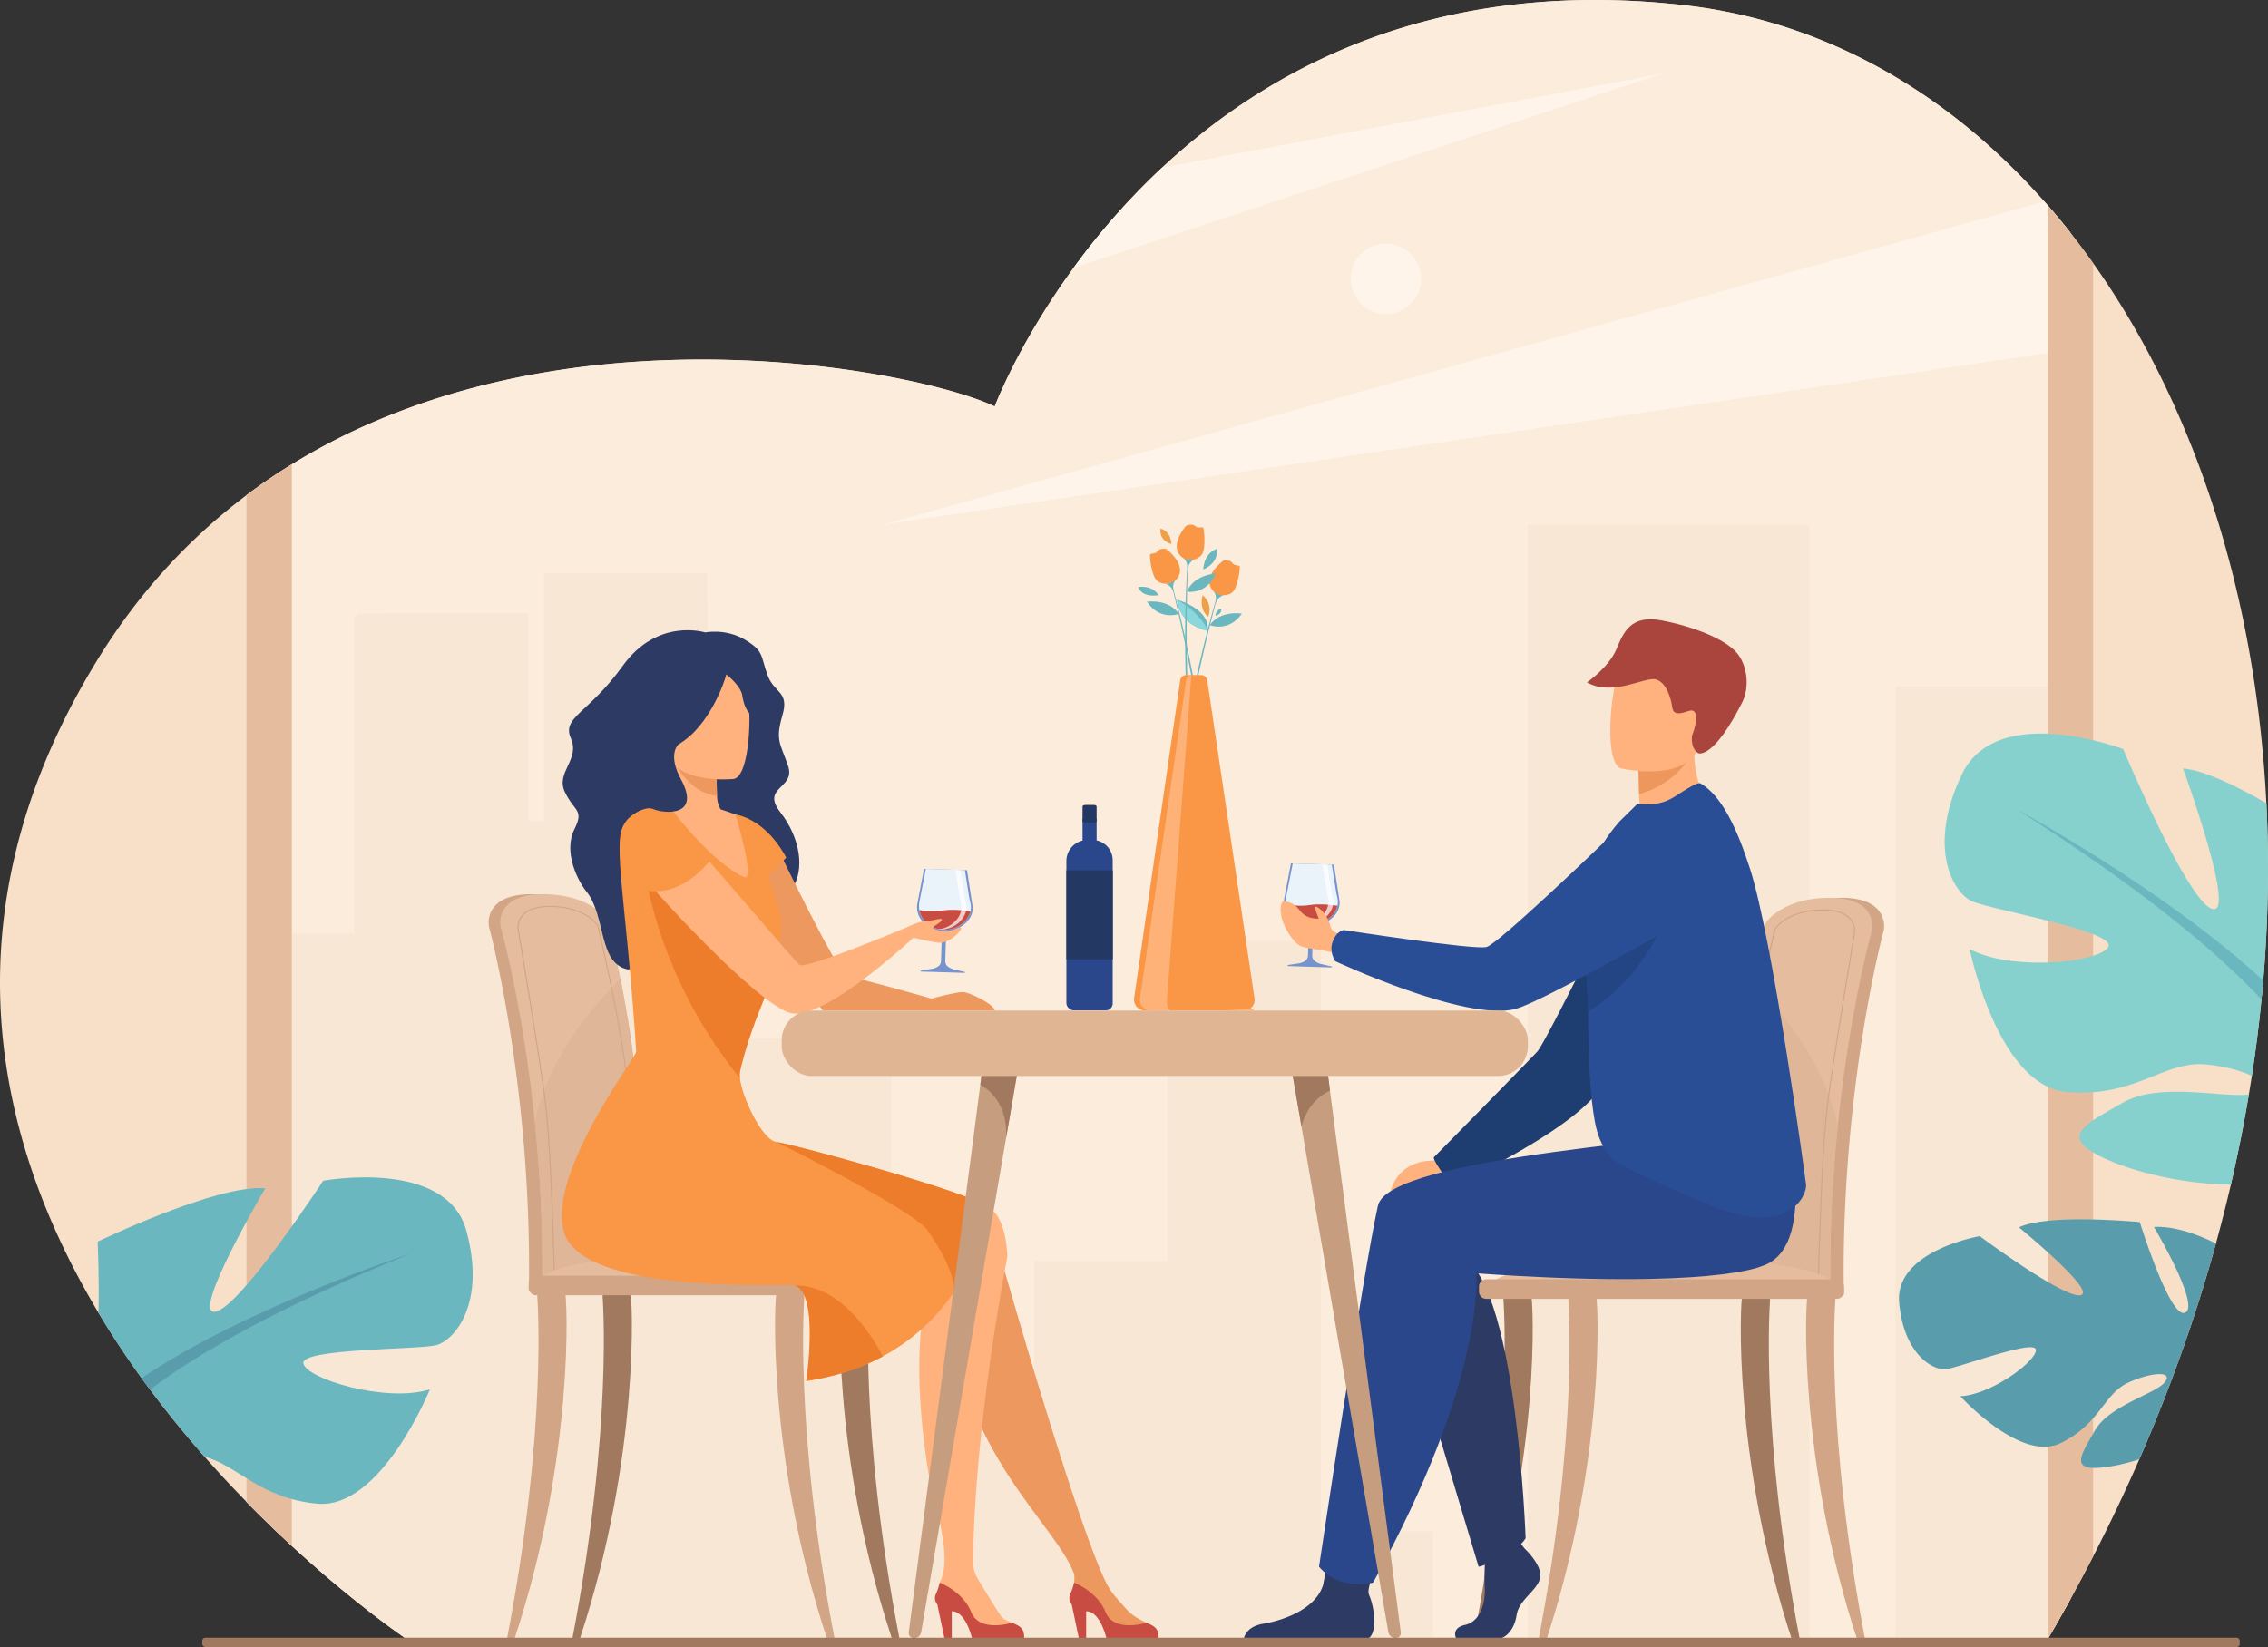 <svg xmlns="http://www.w3.org/2000/svg" viewBox="0 0 2212.81 1607.45"><rect x="0" y="0" width="2212.81" height="1607.45" fill="#333333" stroke="none"/><defs><style>.cls-1{fill:#f7dfc8;}.cls-2{fill:#fbecdb;}.cls-3{fill:#fff4e9;}.cls-4{fill:#f8e7d4;}.cls-5{fill:#a0795f;}.cls-6{fill:#7693ce;}.cls-7{fill:#ebf3fa;}.cls-8{fill:#c94c43;}.cls-9{fill:#fff;opacity:0.7;}.cls-10{fill:#2c3a64;}.cls-11{fill:#ffb27d;}.cls-12{fill:#1e3d70;}.cls-13{fill:#d1a586;}.cls-14{fill:#e5bd9e;}.cls-15{fill:#dfb697;}.cls-16{fill:#2b478b;}.cls-17{fill:#ed975d;}.cls-18{fill:#a9453d;}.cls-19{fill:#2a4e96;}.cls-20{fill:#244583;}.cls-21{fill:#ed985f;}.cls-22{fill:#f99746;}.cls-23{fill:#ed7d2b;}.cls-24{fill:#6bb7bf;}.cls-25{fill:#8ad8db;}.cls-26{fill:#ed9f4a;}.cls-27{fill:#ffb278;}.cls-28{fill:#233862;}.cls-29{fill:#c69d7f;}.cls-30{fill:#e0b594;}.cls-31{fill:#599dad;}.cls-32{fill:#86d1cd;}</style></defs><title>intimateAsset 1</title><g id="Layer_2" data-name="Layer 2"><g id="_Layer_" data-name="&lt;Layer&gt;"><path class="cls-1" d="M2208.14,956.88q-.79,9.27-1.71,18.58-3.63,37-9.39,74.58-1.39,9.07-2.91,18.18-7.3,43.62-17.55,87.9-6.64,28.59-14.55,57.41-12.27,44.61-27.65,89.65-2,5.83-4.06,11.68-19.11,54.45-43,109.25-20.71,47.42-45.11,94.9-10.73,20.84-22.17,41.67-10.76,19.56-22.17,39.1l-3.39,5.78-.09.15-46.54-.1L415.4,1602.27l-14.78,0s-4.12-2.72-11.52-8c-4-2.89-9.07-6.54-14.93-10.93q-3.78-2.83-8-6.08c-16.32-12.48-37.49-29.46-61.42-50.54h0l-1.87-1.66q-7.66-6.78-15.68-14.12c-.8-.72-1.6-1.47-2.4-2.21l-1.2-1.1-3.2-3-.72-.66c-1.88-1.75-3.76-3.52-5.66-5.31-10.9-10.29-22.14-21.29-33.56-33q-5.8-5.92-11.66-12.08l-.41-.43q-11.1-11.65-22.29-24.14-2.26-2.52-4.53-5.08l-2-2.28q-12.42-14.07-24.74-29.11-2.79-3.39-5.57-6.84-11.53-14.34-22.83-29.5c-.67-.88-1.32-1.76-2-2.65a.16.16,0,0,1-.06-.08q-3.14-4.24-6.25-8.55-3.34-4.61-6.64-9.31c-12.26-17.42-24.13-35.57-35.39-54.39q-10.65-17.79-20.51-36.38h0q-4.1-7.69-8-15.54C-12.71,1068.89-41.23,867.12,94.3,645.18c41.26-67.56,91.2-120.57,146.12-161.85Q262.1,467,284.76,453.15a615.73,615.73,0,0,1,81.38-42c250-106.7,539.64-45.37,604.37-14.45,0,0,167.63-448.5,672-391.72,114.88,12.94,218.73,63.94,305.37,143.91a660.37,660.37,0,0,1,50,51.57q11.34,13,22.17,26.76,11.37,14.43,22.17,29.63c97.26,137,158.68,320.14,169,527.1A1290.64,1290.64,0,0,1,2208.14,956.88Z"/><path class="cls-2" d="M2020,227.21V1560.68q-12.35,22.44-25.56,44.88l-145.31-.3-83.86-.17-274.59-.58-92.69-.19-997.4-2.08s-13.06-8.63-34.48-25A1192.73,1192.73,0,0,1,240.42,1465.7V483.33a602.07,602.07,0,0,1,125.72-72.19c250-106.7,539.64-45.37,604.37-14.45,0,0,22.84-61.1,77-135.34a690.77,690.77,0,0,1,86.36-97.79C1239.64,64.86,1403.15-22,1642.47,5c114.88,12.94,218.73,63.94,305.37,143.91a661.37,661.37,0,0,1,46.68,47.77Q2007.62,211.44,2020,227.21Z"/><path class="cls-3" d="M2020,227.21v114L861.22,512.06l1133.3-315.41Q2007.62,211.44,2020,227.21Z"/><path class="cls-4" d="M1288.71,1494.51H1398v109.81l-997.4-2.08s-13.06-8.63-34.48-25A1192.73,1192.73,0,0,1,240.42,1465.7V720l.37-.47H245V911.37h100.5V602.62l3.8-3.69h24.4v-.16h142v.16h.13v46.28h-.13V677h.13v46.27h-.13v32h.13v46.28h-.13v.16l15.06-.16V559.42H690.05v30.66h.08v46.29h-.08V677h.08v46.27h-.08v32h.08v46.28h-.08V831.1h.08v46.29h-.08V907h.08v46.28h-.08v27.85h.08v29.37h-.08v3.21H869.64v264.88h67.11v66.73h72.34V1230.36h130.15V918.16h20.36V887.07h2.9v31.09h16.89v0h84.42v-31h2.9v31h22Z"/><polygon class="cls-4" points="1765.31 512.06 1765.31 1605.09 1490.71 1604.51 1490.71 512.06 1765.31 512.06"/><path class="cls-4" d="M2020,669.82v890.86q-12.35,22.44-25.56,44.88l-145.31-.3V669.82Z"/><path class="cls-5" d="M1437.43,1602.26c39.66-205.85,29.47-332.17,29.42-333.76-.1-3.17,5.59-6,8.66-6.15s16.79-.94,18.38,1.77c2.07,3.56,10.06,159.19-49.06,338.14Z"/><path class="cls-6" d="M1256.89,941.73l11.4-1.7c4.38-1.23,7.73-3.19,7.85-7.4l.67-22.25a8.23,8.23,0,0,0-5.47-8.09c-10.87-3.67-20.58-12.61-18.24-26.17,0,0,6.28-32.52,6.42-33.48l42,1.26c.08,1,5.17,33.83,5.17,33.83,2.5,12.44-8.8,22.13-20,25.08a7.56,7.56,0,0,0-5.72,7.05l-.68,22.55c-.13,4.4,3,6.49,7.73,8.21l10.86,2.5c.84,0,.89,1.06,0,1l-42.05-1.26C1256,942.86,1256.05,942.11,1256.89,941.73Z"/><path class="cls-7" d="M1255,882.93c2,11.44,12.44,18.86,24.18,19.21s23.39-7.75,25.71-18.18a17,17,0,0,0,.22-6.22,44.45,44.45,0,0,0-1.12-5.2c-.19-.65-4.6-28.7-4.6-28.7l-38.1-1.14-5.94,30.15q-.17.72-.27,1.44l-.12.51h0c-.07.47-.15.94-.21,1.42A24,24,0,0,0,1255,882.93Z"/><path class="cls-8" d="M1255,882.93c2,11.44,12.44,18.86,24.18,19.21s23.39-7.75,25.71-18.18c-4.66-.68-17.59-2.26-27.75-.61C1270.38,884.45,1261.65,883.79,1255,882.93Z"/><path class="cls-9" d="M1295.67,883.68a17.27,17.27,0,0,0,.21-6.22,42.5,42.5,0,0,0-1.12-5.2c-.19-.65-4.6-28.7-4.6-28.7l4.81.15s4.41,28,4.59,28.69a42.91,42.91,0,0,1,1.12,5.2,17,17,0,0,1-.21,6.22c-2.32,10.43-14,18.53-25.71,18.18-.83,0-1.66-.09-2.48-.19C1283.13,901.12,1293.5,893.41,1295.67,883.68Z"/><path class="cls-10" d="M1369.4,1284.87l73.25,244.2s33.5-8.18,45.86-27.84c0,0-8.26-237.37-59-272.81S1369.4,1284.87,1369.4,1284.87Z"/><path class="cls-10" d="M1213.36,1599.62h119.1a10.64,10.64,0,0,0,2.53-.74c8-4,7.33-26.72.74-42.43-2.58-6.16,5.2-19.32,2.41-24.34-5.38-9.68-38.51-27-44.28-1.35-.18.8-2.72,15.26-2.94,16h0c-7.27,24-39.77,34.9-58.54,37.94C1218,1587.08,1214.31,1595.44,1213.36,1599.62Z"/><path class="cls-11" d="M1670.52,790.74S1642.58,823.88,1607,810c0,0-7.65-18.51-7.76-32.16,0-1.68,0-3.31-.06-4.86-.19-15.36-.71-24-.71-24h0c1.62-.68,54.39-22.34,54.35-20.54C1652,770,1670.52,790.74,1670.52,790.74Z"/><path class="cls-10" d="M1421,1599.62h39.09c8.2,0,17.31-8.21,19.59-23.23s19.13-23.24,22.77-35.54-15-29.61-15-29.61l-3.12-4L1481,1503l-31,7.29s-.77,7.37-1.25,16.76a214,214,0,0,0-.12,21.5c.91,16.41-4.6,34.07-19.17,37.26S1421,1599.62,1421,1599.62Z"/><path class="cls-11" d="M1415.65,1126.1l-17.91,6.67s-36.07-2.34-42.62,36.41c0,0-1.51,16.2,9.92,13.42s6.64-3.37,22.84-6.94,29.31-14.27,31.22-26.26l7.35-11.57Z"/><path class="cls-12" d="M1406.29,1143.27c-7.78-11.34-7.47-13.62-7.47-13.62s92.9-94.33,101.23-103.56,85.87-166.95,85.87-166.95l27.07-.77c41.25-1.19,65.88,45.52,41.6,78.9-40.94,56.28-90.16,123.13-102.24,136-35.62,38-131.37,82.61-131.37,82.61A38.37,38.37,0,0,1,1406.29,1143.27Z"/><path class="cls-13" d="M1699,1157.87c2.52-63.66,8-119,14.48-157.65,10.39-61.56,19.74-97,19.84-97.36,1.37-5.41,21.13-27.32,65.07-26.64s39.77,29.4,39.77,29.4h0a9.45,9.45,0,0,1-.32,2.56c-.42,1.48-40.75,151.4-39,345,0,2.72.33,7.42.14,10.55,0,0-101.82,2.69-101.84,0C1693.53,1246.77,1695.26,1199.89,1699,1157.87Z"/><path class="cls-14" d="M1686.15,1252.19c0,2.7,1.42,4.85,3.11,4.85h0c1.69,0,3-2.2,3.06-4.85h87.26c0,2.7,1.42,4.85,3.11,4.85h0c1.73,0,3.1-2.27,3.08-5a1385.22,1385.22,0,0,1,7.23-152.82c11.6-113.88,33.05-190,33.35-191.05a9.4,9.4,0,0,0,.32-2.56s4.16-28.72-39.77-29.4-63.7,21.23-65.07,26.65c-.08.28-5.38,20.34-12.41,56.39-2.33,11.94-4.85,25.64-7.43,41-6.51,38.62-12,94-14.48,157.66C1683.9,1199.89,1682.6,1235.28,1686.15,1252.19Z"/><path class="cls-15" d="M1686.15,1252.19c0,2.7,1.42,4.85,3.11,4.85h0c1.69,0,3-2.2,3.06-4.85h87.26c0,2.7,1.42,4.85,3.11,4.85h0c1.73,0,3.1-2.27,3.08-5a1385.22,1385.22,0,0,1,7.23-152.82c-14.42-72.27-70.18-127.55-83.58-140-2.33,11.94-4.85,25.64-7.43,41-6.51,38.62-12,94-14.48,157.66C1683.9,1199.89,1682.6,1235.28,1686.15,1252.19Z"/><path class="cls-13" d="M1774.13,1251.18h-.21l-.15-.16a.45.45,0,0,1-.14-.39h0v-.24c-.12-3.62-7.37-4.35-19-4.35-2.6,0-5.4,0-8.37.07-3.35,0-6.9.08-10.62.08-11.1,0-25.71-.34-40.29-3-9.36-1.68-3-75.61,3.61-144.78,1.13-11.76,2-21,2.42-26.52,4.35-59,29.39-163.31,29.63-164.13,1.09-4.33,16.13-20.69,48.86-20.17,12.15.18,20.83,3.23,25.79,9.06a18,18,0,0,1,4.27,13.38,7,7,0,0,1-.25,2c-.13.57-22.7,135.55-26.4,168.11-6.19,54.4-8.59,168.58-8.62,170.25v.72Zm-19.52-6.15c10.21,0,16.73.53,19.07,3,.37-16.71,2.85-117.78,8.57-168,3.77-33.16,26.32-167.85,26.44-168.27a6.31,6.31,0,0,0,.21-1.75,17.34,17.34,0,0,0-4-12.67c-4.77-5.58-13.19-8.51-25-8.69-32.13-.5-46.82,15.25-47.87,19.43-.25.95-25.32,105.89-29.59,163.94-.41,5.48-1.3,14.77-2.44,26.54-2.46,25.63-5.84,60.73-7.45,90.28-2.36,43.27.34,52.92,3,53.41,14.5,2.6,29,2.94,40.11,2.94,3.71,0,7.26,0,10.61-.08C1749.2,1245.06,1752,1245,1754.61,1245Z"/><path class="cls-14" d="M1792.29,1257.05H1450.2s8-33,206.09-28.13C1796.49,1232.4,1792.29,1257.05,1792.29,1257.05Z"/><path class="cls-13" d="M1820.14,1602.26c-39.67-205.85-29.47-332.17-29.42-333.76.1-3.17-5.6-6-8.66-6.15s-16.79-.94-18.38,1.77c-2.07,3.56-10.06,159.19,49,338.14Z"/><path class="cls-13" d="M1500.73,1602.26c39.66-205.85,29.47-332.17,29.41-333.76-.09-3.17,5.6-6,8.67-6.15s16.79-.94,18.38,1.77c2.07,3.56,10.06,159.19-49.06,338.14Z"/><path class="cls-5" d="M1756.41,1602.26c-39.66-205.85-29.46-332.17-29.41-333.76.1-3.17-5.6-6-8.66-6.15s-16.8-.94-18.38,1.77c-2.08,3.56-10.07,159.19,49,338.14Z"/><path class="cls-13" d="M1450.09,1248.51H1792a7.09,7.09,0,0,1,7.09,7.09v4.9a7.09,7.09,0,0,1-7.09,7.09H1450.09a7.09,7.09,0,0,1-7.09-7.09v-4.9A7.1,7.1,0,0,1,1450.09,1248.51Z" transform="translate(3242.09 2516.1) rotate(180)"/><path class="cls-16" d="M1742.67,1095.86S1775,1218,1718.86,1235.7c0,0-48.33,23.09-278.49,7,0,0,9.83,102-100.71,301.84,0,0-32.45,8.68-52.73-15.5,0,0,43.14-288.24,57.46-352.35C1355.27,1128.06,1662,1112.09,1742.67,1095.86Z"/><path class="cls-11" d="M1304.32,910.51a8.44,8.44,0,0,1-6.13-6.16c-3.6-14.06-13.93-20.78-15.07-19.29-.91,1.17,2.8,8.72,3.46,11.56-22-.44-15.1-14.56-33.82-17.14-3.74-.52-7.39,15.89,7.46,35.66,9.44,12.55,12,8.15,40.65,14.49l13.61,3.42,3.46-21.14A60.87,60.87,0,0,1,1304.32,910.51Z"/><path class="cls-17" d="M1647.56,740.34c-5.09,9.44-22.55,27.89-48.38,34.63-.19-15.36-.71-24-.71-24h0C1600,750.58,1649.07,737.56,1647.56,740.34Z"/><path class="cls-11" d="M1581.69,749.94s68.11,16,77.43-26.55,24.38-69.17-18.71-81.19-55.12,2.36-61.69,15.81S1564.22,744.68,1581.69,749.94Z"/><path class="cls-18" d="M1656.79,735c.93.59,15.58,5.09,43.34-50.19,4.35-8.68,7.32-27.46-2.83-44s-46.17-29.63-76.09-35.31-37.1,11.16-44.14,28.08c-7.4,17.76-28.76,32.38-28.76,32.38,25.8,14.41,56.87-6.2,67.64-2.81s14.57,20.36,15.37,25.79,2,10,15.59,5.11,6.12,19.18,3.95,23.78C1650.86,717.77,1649,730,1656.79,735Z"/><path class="cls-19" d="M1547.61,952.88c3.73,11.79-.79,92.68,8.52,142.22,5.49,29.21,19.77,37.43,20.11,37.69,11,8.55,57.27,28.42,91.92,43.09,77.27,32.71,94.68-9.63,94-19.26-.31-4.32-32.63-240.37-54.79-308.93-12.84-39.76-27.6-71.08-48.21-83.14-2.69-1.51-12,4.39-25.29,12.93-12.29,7.88-23.78,8.18-36.36,7.08L1579.78,802c-13.41,15.59-27.69,36.34-31.59,65.84-.29,2.18-.55,4.5-.75,7C1546.36,886.83,1540.51,930.42,1547.61,952.88Z"/><path class="cls-20" d="M1546.4,919.07c.35,19.66,1.5,41.76,3,64.2.09,1.33.19,2.66.28,4,76.24-47.72,88-135,88-135-37.5,1.65-67.3,10.27-90.26,22.6C1546.36,886.83,1546.09,902,1546.4,919.07Z"/><path class="cls-19" d="M1299.86,920.24c4-12.37,11.51-12.54,11.51-12.54s127.55,19.72,139.06,16.5,109-96.91,109-96.91,37.33-39,68.45-29.88c27.05,7.91,37.84,27.46,41.67,46,4.57,22.09-6.12,44.13-26.62,55.58-46,25.7-142.83,80.12-164.61,85.77-48.49,12.57-175.51-46.63-175.51-46.63S1296.88,929.52,1299.86,920.24Z"/><path class="cls-6" d="M898.89,947.08l11.4-1.71c4.38-1.22,7.73-3.18,7.86-7.4l.67-22.24a8.26,8.26,0,0,0-5.47-8.1c-10.87-3.67-20.59-12.6-18.24-26.16,0,0,6.27-32.52,6.41-33.48l42,1.26c.08,1,5.17,33.82,5.17,33.82,2.49,12.45-8.81,22.14-20,25.08a7.58,7.58,0,0,0-5.72,7.06l-.68,22.54c-.13,4.41,3,6.5,7.73,8.21l10.85,2.5c.84,0,.89,1.06,0,1l-42-1.26C898,948.21,898.05,947.46,898.89,947.08Z"/><path class="cls-7" d="M897,888.27c2,11.44,12.45,18.86,24.19,19.21s23.39-7.75,25.71-18.18a17.26,17.26,0,0,0,.21-6.22,42.91,42.91,0,0,0-1.12-5.2c-.19-.65-4.59-28.69-4.59-28.69L903.33,848,897.4,878.2c-.11.48-.21.95-.28,1.43l-.11.52h0c-.07.48-.16,1-.21,1.43A23.54,23.54,0,0,0,897,888.27Z"/><path class="cls-8" d="M897,888.27c2,11.44,12.45,18.86,24.19,19.21s23.39-7.75,25.71-18.18c-4.67-.67-17.59-2.26-27.76-.61C912.39,889.79,903.65,889.13,897,888.27Z"/><path class="cls-9" d="M937.67,889a17.06,17.06,0,0,0,.21-6.22,42.5,42.5,0,0,0-1.12-5.2c-.18-.66-4.59-28.7-4.59-28.7l4.8.14s4.41,28.05,4.6,28.7a42.5,42.5,0,0,1,1.12,5.2,17.27,17.27,0,0,1-.21,6.22c-2.32,10.43-14.06,18.53-25.71,18.18-.84,0-1.66-.1-2.48-.19C925.14,906.46,935.5,898.76,937.67,889Z"/><path class="cls-13" d="M616,1154.37c-2.52-63.66-8-119-14.48-157.65-10.38-61.56-19.73-97-19.84-97.36-1.37-5.41-21.13-27.32-65.06-26.64s-39.77,29.4-39.77,29.4h0a9.48,9.48,0,0,0,.31,2.56c.42,1.48,40.76,151.4,39,345,0,2.72-.32,7.42-.14,10.54,0,0,101.82,2.7,101.85,0C621.4,1243.27,619.67,1196.39,616,1154.37Z"/><path class="cls-14" d="M628.78,1248.69c0,2.69-1.42,4.85-3.12,4.85h0c-1.69,0-3-2.2-3.06-4.85H535.3c0,2.69-1.42,4.85-3.11,4.85h0c-1.72,0-3.09-2.27-3.07-5a1385,1385,0,0,0-7.24-152.81c-11.6-113.88-33-190-33.35-191.05a9.84,9.84,0,0,1-.31-2.56s-4.17-28.72,39.76-29.4S591.65,894,593,899.37c.08.28,5.37,20.33,12.41,56.39,2.33,11.94,4.84,25.64,7.43,41,6.51,38.62,11.95,94,14.48,157.65C631,1196.39,632.32,1231.78,628.78,1248.69Z"/><path class="cls-15" d="M628.78,1248.69c0,2.69-1.42,4.85-3.12,4.85h0c-1.69,0-3-2.2-3.06-4.85H535.3c0,2.69-1.42,4.85-3.11,4.85h0c-1.72,0-3.09-2.27-3.07-5a1385,1385,0,0,0-7.24-152.81c14.43-72.27,70.18-127.55,83.59-140,2.33,11.94,4.84,25.64,7.43,41,6.51,38.62,11.95,94,14.48,157.65C631,1196.39,632.32,1231.78,628.78,1248.69Z"/><path class="cls-13" d="M540.3,1247.68l0-.56v-.23c0-1.67-2.42-115.85-8.61-170.25-3.7-32.51-26.27-167.54-26.41-168.12a7.1,7.1,0,0,1-.25-2,18,18,0,0,1,4.27-13.3c5-5.83,13.64-8.88,25.79-9.06,32.76-.49,47.77,15.84,48.87,20.19.23.81,25.29,105.42,29.62,164.11.4,5.47,1.3,14.76,2.43,26.52,6.65,69.17,13,143.1,3.6,144.78-14.58,2.62-29.19,3-40.29,3h0c-3.71,0-7.27,0-10.62-.08-3,0-5.77-.07-8.37-.07-11.65,0-18.89.73-19,4.35,0,.39,0,.48-.15.63l-.14.16Zm-3.75-362.55h-1.46c-11.85.18-20.27,3.11-25,8.71a17.23,17.23,0,0,0-4,12.57,7.37,7.37,0,0,0,.21,1.83c.13.42,22.68,135.16,26.44,168.27,5.72,50.21,8.2,151.28,8.58,168,2.33-2.46,8.85-3,19.06-3,2.61,0,5.41,0,8.39.07,3.34,0,6.89.08,10.6.08h0c11.06,0,25.61-.34,40.11-3,2.68-.48,5.38-10.13,3-53.4-1.61-29.55-5-64.65-7.45-90.28-1.13-11.77-2-21.06-2.43-26.54-4.35-59-29.35-163-29.59-163.94C581.92,900.45,567.67,885.13,536.55,885.13Z"/><path class="cls-14" d="M522.63,1253.55H864.72s-8-33-206.08-28.13C518.43,1228.9,522.63,1253.55,522.63,1253.55Z"/><path class="cls-13" d="M494.79,1598.76c39.66-205.85,29.46-332.17,29.41-333.76-.1-3.17,5.6-6,8.66-6.15s16.8-.94,18.38,1.77c2.08,3.56,10.06,159.19-49.05,338.14Z"/><path class="cls-13" d="M814.19,1598.76c-39.66-205.85-29.46-332.17-29.41-333.76.1-3.17-5.6-6-8.66-6.15s-16.8-.94-18.38,1.77c-2.08,3.56-10.07,159.19,49,338.14Z"/><path class="cls-5" d="M877.49,1598.76C837.83,1392.91,848,1266.59,848.08,1265c.1-3.17-5.6-6-8.66-6.15s-16.8-.94-18.38,1.77c-2.08,3.56-10.07,159.19,49.05,338.14Z"/><path class="cls-5" d="M558.51,1598.76C598.18,1392.91,588,1266.59,587.93,1265c-.1-3.17,5.59-6,8.66-6.15s16.79-.94,18.38,1.77c2.07,3.56,10.06,159.19-49.06,338.14Z"/><rect class="cls-13" x="515.83" y="1245" width="356.11" height="19.09" rx="7.1"/><path class="cls-10" d="M688.06,617.22s-46.39-14.71-80.35,32.44-59.82,50.19-50.7,71-15,33-5.91,52.22,19,17.11,9.46,36.13c-11.56,23,3.88,51.58,11.49,60.92,19.6,24.08,11.09,70.72,41,76.29,0,0,146.78-59.74,159.69-78.77s7.84-50-11.43-74.8,15.21-22.81,7.61-45.12-12.67-24.84-5.58-49.17-8.11-21.29-14.7-40.05-3.52-23-21.46-33.8C708.12,613,688.06,617.22,688.06,617.22Z"/><path class="cls-21" d="M757.67,825.57S818.6,953,827.22,953.33s81.62,21.27,81.62,21.27v11.65h-106s-81.36-103.06-64.47-130.78S757.67,825.57,757.67,825.57Z"/><path class="cls-21" d="M974.65,1221.21s87.12,307.86,111,333.91l-37.77-9s.9-7.87,0-10.28c-18.42-49.2-109.67-116.12-122.94-262.59Z"/><path class="cls-11" d="M715.19,872.11c-57.09,23.3-74.28-67.86-70.58-68.65,5.84-6.17,12.38-28.65,9.33-61.42l2.91.29,42.88,4.61a281.59,281.59,0,0,0-.13,29.84c0,1,.12,1.91.2,2.83,1,11.12,9.89,19,12.38,21.25C716,801.06,730.42,865.9,715.19,872.11Z"/><path class="cls-21" d="M699.6,776.78c-22.46-2.58-36.4-22.65-42.75-34.44l42.88,4.6A281.59,281.59,0,0,0,699.6,776.78Z"/><path class="cls-11" d="M715.83,760.24s-63.41,6.7-67-32.85S634.7,662.06,675,656.11s49.58,8.43,54,21.34S732.23,757.48,715.83,760.24Z"/><path class="cls-11" d="M623.42,793.64s38.49-21,94.14,1.31a40.12,40.12,0,0,1,22.66,23.14c9.13,24.29-.86,50.12.44,67.15,0,0-20.7,98.5-22.94,143.29s27,89.62,15.88,92.77c-21.39,6.06-155.07,75.69-153.67,24.67.85-30.72,59.46-92,59.72-123.36S579.11,811.89,623.42,793.64Z"/><path class="cls-11" d="M610.24,1078.29s-73.51,90-45.27,138.41c34.35,58.92,325.58,17.18,345.73,25.85,0,0-26.76,51.07-5.76,189.23,4.66,30.63,26,87.64,11.84,112.79l32.57-16.85s-1.48-115.09,33.5-301.56c0,0-.5-38.11-18.06-47.48C927.79,1158.93,610.24,1078.29,610.24,1078.29Z"/><path class="cls-11" d="M987.38,1583.68s-7.57-2.24-10.61-6.29-16.95-27-23.18-37.07-6.22-34.16-6.22-34.16l-27.13-7.86s10.81,33-3.46,46.27l18.67,20.9s23.23,21.8,24.92,22.31,20,4,20,4Z"/><path class="cls-22" d="M964.8,1178.68s-5.6,40.85-34.35,82.74a195.42,195.42,0,0,1-69.23,62.38c-20.59,11.06-45.2,19.61-74.56,23.94,0,0,13.08-85.92-11.39-93.19h0a12,12,0,0,0-3.28-.49c-28.89-.38-203.48,6.45-221.51-51-17.78-56.6,70.54-171.75,70.23-176.75-8.05-127-21.83-200.61-13.73-212.92,10.62-16.15,45-27.82,45-27.82s40.25,54.9,73.82,70.4c11.93,5.52-8.27-61-8.27-61s28.29,2.8,49.58,42c0,0-12.36,12.76-17.66,18.33,0,0,11.39,30.16,12.51,41.57,1.16,11.78-.88,23.87-7.39,51.49q-.76,3.23-1.84,6.67c-6.46,20.67-20.88,48.14-30.75,90.55a20.57,20.57,0,0,0,0,6.85c2.45,19.47,21.84,60.32,35.69,62.1C773.48,1116.57,950.62,1164.62,964.8,1178.68Z"/><path class="cls-23" d="M722,1045.59a20.57,20.57,0,0,0,0,6.85c-90.12-111.71-95.71-224.71-95.71-224.71L752.76,955C746.3,975.71,731.88,1003.18,722,1045.59Z"/><path class="cls-11" d="M618.94,811c-1.5,4.62-8.06,24.37-5.15,28.26,18.74,25.07,127.14,143.55,158.5,149.63,34.62,6.72,124.78-79.16,124.78-79.16L886,904.51s-100.68,42.34-106.14,37.16c-6.57-6.24-80.35-93.11-96.8-111C658.1,803.45,627.24,785.47,618.94,811Z"/><path class="cls-21" d="M1118.51,1583.68s-12-4.94-18.38-12c-18.91-20.83-20.55-23.77-29.61-41.12-3.71-7.12-22.61,14-22.61,14l35.3,43.46,20.47,7.44Z"/><path class="cls-22" d="M652,785.59s-45.29-1.67-47.07,33.07,23.54,49.85,23.54,49.85,33.18,11.39,66.06-30.88c0,0-15.87-16.62-23.81-24.22C658.77,802,652,785.59,652,785.59Z"/><polygon class="cls-8" points="914.6 1566.25 921.44 1598.76 928.61 1598.76 928.61 1569.02 914.6 1566.25"/><polygon class="cls-8" points="1045.73 1566.25 1052.57 1598.76 1059.74 1598.76 1059.74 1569.02 1045.73 1566.25"/><path class="cls-8" d="M1130.38,1598.76h-50.93s-5.68-25.35-18.93-26.19-19.53-9.55-16.41-16.63a55.9,55.9,0,0,0,3.8-11.37s22.48,8.31,30.76,28.76,39.84,10.35,39.84,10.35C1125.27,1586.71,1130.62,1588.37,1130.38,1598.76Z"/><path class="cls-8" d="M999.25,1598.76H948.32s-5.68-25.35-18.93-26.19S909.86,1563,913,1555.94a55.4,55.4,0,0,0,3.81-11.37s22.47,8.31,30.76,28.76,39.84,10.35,39.84,10.35C994.14,1586.71,999.49,1588.37,999.25,1598.76Z"/><path class="cls-11" d="M884.85,905s9.76-5.34,17.62-5.81,17.27-4.15,16.54-1.35-10.69,6.8-8.46,8.17a29.25,29.25,0,0,0,13.67,3.07c5.12-.28,15.25-6.83,13.26-2.33s-12.59,14.1-21.63,13.27c-8-.74-24.62-4.89-24.62-4.89Z"/><path class="cls-21" d="M908.84,974.6s24.53-6.74,30.94-6.4,30.4,12.11,30.74,18H904.94Z"/><path class="cls-10" d="M725.16,655.63c-10.88-11-18.06-7.75-21.9-3.81-60.91-20.92-86.93,34.92-86.93,34.92S595.22,813.43,616,796.13c5.07-4.23,15.09-9.26,21.25-6.55,10,4.38,47.27,8.17,27.2-28.91-13.64-25.18-2.34-34.33-2.34-34.33,30.57-17.58,45.63-63.34,46.49-68.14,4.19,3.13,14.32,12.48,15.55,20.19,2.87,18.08,10.16,21.94,16.13,20.7C740.27,699.09,741.47,672.16,725.16,655.63Z"/><path class="cls-23" d="M930.45,1261.42c1.74-17.74-14-44.69-25.51-60.7-14.54-20.28-147.28-86.18-147.28-86.18,15.82,2,193,50.08,207.14,64.14C964.8,1178.68,959.2,1219.53,930.45,1261.42Z"/><path class="cls-23" d="M786.66,1347.74s13.08-85.92-11.39-93.19c52.49-1.43,86,69.25,86,69.25C840.63,1334.86,816,1343.41,786.66,1347.74Z"/><path class="cls-24" d="M1178.32,615.57c-29.33-6.29-29.83-30.28-29.83-30.28C1183,596.21,1178.32,615.57,1178.32,615.57Z"/><path class="cls-24" d="M1180.33,610.1s18.3,7.43,31.31-11.23C1211.64,598.87,1190.53,595.28,1180.33,610.1Z"/><path class="cls-24" d="M1140.18,971.8l-3.79,4.36a1,1,0,0,1-1.67-.63c.22-123.5,15.9-233.21,29.07-297.95,14.37-70.65,29-112.42,29.09-112.84h0c-.14.42-13.29,42.86-27.62,113.3-13.19,64.85-28.27,149.6-24.46,292.09A2.46,2.46,0,0,1,1140.18,971.8Z"/><path class="cls-22" d="M1192.63,547.91c-4.67,3.76-22.59,19.78-5.21,32.14,0,0,13.32,4.22,17.73-6,3.37-7.83,4.28-16.56,4.52-20.26a1.77,1.77,0,0,0-1.62-1.87,14,14,0,0,1-3.76-.85c-1.65-.64-2.49-3.13-4.72-3.68a13,13,0,0,0-4.44-.49A4.68,4.68,0,0,0,1192.63,547.91Z"/><path class="cls-24" d="M1182.69,575.58a10.78,10.78,0,0,1,3.34,11l0,2.51a11.87,11.87,0,0,1,7.91-8.22S1188,581.56,1182.69,575.58Z"/><path class="cls-25" d="M1178.32,615.57c-29.33-6.29-29.83-30.28-29.83-30.28S1171.72,598.05,1178.32,615.57Z"/><path class="cls-24" d="M1150.14,599.14s-18.45,7.06-31.08-11.86C1119.06,587.28,1140.24,584.12,1150.14,599.14Z"/><path class="cls-24" d="M1183,961.57l3.7,4.43a1,1,0,0,0,1.68-.59c2.26-123.48-11.22-233.49-23.09-298.48-13-70.92-26.69-113-26.82-113.39h0c.13.41,12.43,43.11,25.34,113.83,11.89,65.1,25.28,150.13,18.6,292.52A2.52,2.52,0,0,0,1183,961.57Z"/><path class="cls-22" d="M1139.08,536.71c4.6,3.86,22.19,20.23,4.57,32.24,0,0-13.4,3.95-17.61-6.4-3.21-7.89-3.94-16.64-4.11-20.34a1.77,1.77,0,0,1,1.66-1.84,14.08,14.08,0,0,0,3.78-.77c1.66-.61,2.55-3.08,4.78-3.59a13.21,13.21,0,0,1,4.45-.4A4.67,4.67,0,0,1,1139.08,536.71Z"/><path class="cls-24" d="M1148.47,564.57a10.78,10.78,0,0,0-3.56,11v2.51a11.89,11.89,0,0,0-7.75-8.38S1143,570.45,1148.47,564.57Z"/><path class="cls-24" d="M1158,577.51s19.48,3.26,28.1-17.79C1186.06,559.72,1164.67,560.83,1158,577.51Z"/><path class="cls-24" d="M1197.65,939.26l-2.75,5.08a1,1,0,0,1-1.76-.25C1166.42,823.52,1157.79,713,1156.53,647c-1.38-72.09,3.73-116,3.79-116.46h0c-.06.43-3.63,44.72-2.25,116.59,1.27,66.16,5,152.16,39.82,290.39A2.48,2.48,0,0,1,1197.65,939.26Z"/><path class="cls-22" d="M1156.4,514.13c-3.74,4.69-17.73,24.24,1.92,32.51,0,0,13.92,1.21,16-9.77,1.58-8.37.56-17.09,0-20.76a1.76,1.76,0,0,0-2-1.46,14.24,14.24,0,0,1-3.86,0c-1.74-.26-3.11-2.51-5.4-2.56a13.32,13.32,0,0,0-4.44.49A4.7,4.7,0,0,0,1156.4,514.13Z"/><path class="cls-24" d="M1152.73,543.3a10.8,10.8,0,0,1,5.67,10.05l.5,2.47a11.87,11.87,0,0,1,5.93-9.76S1159.25,548,1152.73,543.3Z"/><path class="cls-24" d="M1174,555.82s0-15.43,13.29-20.27C1187.32,535.55,1190.25,548.42,1174,555.82Z"/><path class="cls-26" d="M1142.81,531s.4-11.77-10.49-15.16C1132.32,515.87,1129.7,526.82,1142.81,531Z"/><path class="cls-26" d="M1178.53,601.83c.4.35,5.68-11.45-5.07-20.92C1173.46,580.91,1169,593.53,1178.53,601.83Z"/><path class="cls-24" d="M1186.06,600.91c-.3.09-.08-5.86,5.5-6.71C1191.56,594.2,1192.51,599.15,1186.06,600.91Z"/><path class="cls-24" d="M1130.39,580.91s-4.72-9.76-19.8-8.06C1110.59,572.85,1112.85,583.31,1130.39,580.91Z"/><path class="cls-22" d="M1224,974.36l-46.07-310.18a6.29,6.29,0,0,0-6.22-5.36h-14.37a5.88,5.88,0,0,0-5.83,5l-45,310.2a10.65,10.65,0,0,0,10.54,12.19h96.7A10.36,10.36,0,0,0,1224,974.36Z"/><path class="cls-27" d="M1138.49,976.87l23.89-318a5.87,5.87,0,0,0-5.05,5l-45,310.2a10.66,10.66,0,0,0,10.55,12.19h19.33A11.39,11.39,0,0,1,1138.49,976.87Z"/><path class="cls-27" d="M1192.8,986.25h26.77a10.26,10.26,0,0,0,6.21-2.07Z"/><path class="cls-16" d="M1069.93,799v28.84c0,2.09-1.31,3.8-2.91,3.8h-7.91c-1.6,0-2.91-1.71-2.91-3.8V799.12a6,6,0,0,1,1-.1Z"/><path class="cls-16" d="M1066,819.8h-5.11a20.51,20.51,0,0,0-20.45,20.45V978.58a7.49,7.49,0,0,0,7.47,7.47h31a6.72,6.72,0,0,0,6.7-6.7V839.46A19.72,19.72,0,0,0,1066,819.8Z"/><path class="cls-28" d="M1069.93,787v14.51c0,.79-1.31,1.43-2.91,1.43h-7.91c-1.6,0-2.91-.64-2.91-1.43V787c0-.79,1.31-1.43,2.91-1.43H1067C1068.62,785.59,1069.93,786.23,1069.93,787Z"/><rect class="cls-28" x="1040.46" y="849.36" width="45.21" height="86.93"/><path class="cls-29" d="M1361.64,1598.76a7.2,7.2,0,0,1-7.09-6l-34.74-202.3-50-290.94-14-81.35,35.59-1.05,6.17,47.23L1341,1396.27,1366.7,1593A5.11,5.11,0,0,1,1361.64,1598.76Z"/><path class="cls-29" d="M997.47,1018.2l-15.83,92.2h0l-43.74,254.7-39.11,227.68a7.18,7.18,0,0,1-7.08,6,5.1,5.1,0,0,1-5.06-5.76l33.73-258.11,36.06-276.09,5.44-41.65Z"/><path class="cls-5" d="M981.64,1110.4c2.07-39.62-25.2-51.6-25.2-51.6l5.44-41.65,35.59,1.05Z"/><path class="cls-5" d="M1297.64,1064.38c-23.06,10.45-27.79,35.17-27.79,35.17l-14-81.35,35.59-1.05Z"/><rect class="cls-30" x="762.65" y="986.25" width="728.05" height="63.88" rx="29.12"/><path class="cls-14" d="M284.76,453.15V1508.7c-14.22-13.08-29.12-27.44-44.34-43V483.33Q262.1,467,284.76,453.15Z"/><path class="cls-3" d="M1622.59,71.61,1047.53,261.35a690.77,690.77,0,0,1,86.36-97.79Z"/><path class="cls-3" d="M1317.94,272.1a34.34,34.34,0,1,1,34.34,34.34A34.35,34.35,0,0,1,1317.94,272.1Z"/><path class="cls-14" d="M2042.2,256.84V1519q-10.73,20.84-22.17,41.67-10.76,19.56-22.17,39.1V200.45q11.34,13,22.17,26.76Q2031.4,241.64,2042.2,256.84Z"/><path class="cls-31" d="M2162,1213.53q-12.27,44.61-27.65,89.65-2,5.83-4.06,11.68-19.11,54.45-43,109.25a183.79,183.79,0,0,1-29.54,7.28c-40.27,6.07-27.82-10.48-14-35s57.77-35.51,67.78-46.81-10.69-11.32-34.95-.25-27.56,40.62-66.48,59.25-97.45-45.93-97.45-45.93c31-1.58,75.29-35.25,73.69-45.55s-75.17,17.77-87.75,19.12-41.18-14.3-45.61-65,78.61-64.79,78.61-64.79,82.39,61.26,98.45,57.55-60.21-66.14-60.21-66.14c28.7-13.8,117.92-5.14,117.92-5.14s29.73,95.84,44.38,88.28-30.64-83.51-30.64-83.51C2123.2,1196.19,2148.17,1206.64,2162,1213.53Z"/><path class="cls-31" d="M2134.38,1303.18q-2,5.83-4.06,11.68c-35.07-19.21-103.51-37.89-236.47-42.24C1893.85,1272.62,2054.24,1266.43,2134.38,1303.18Z"/><path class="cls-24" d="M138.09,1345q-3.34-4.61-6.64-9.31c-12.26-17.42-24.13-35.57-35.39-54.39.93-35.07-.82-69.53-.82-69.53s117.47-56.5,163.57-52c0,0-72.87,123.42-49.07,120.45s105.58-127.88,105.58-127.88S435.77,1130,455.1,1201.33s-11.9,107.07-29.74,111.53S293,1315.83,296,1330.7s80.29,38.66,123.42,25.28c0,0-47.59,117.47-110,111.53-56.5-5.38-77.71-37.54-109.86-45.82q-12.42-14.07-24.74-29.11-2.79-3.39-5.57-6.84-11.53-14.34-22.83-29.5Z"/><path class="cls-31" d="M146.38,1356.24c49.12-37.19,128-81.76,253.64-132.58-3.41,1.1-159,51.89-261.93,121.3Z"/><path class="cls-32" d="M2194.13,1068.22q-7.3,43.62-17.55,87.9c-39.94-.27-84.06-9.51-114.34-21.78-59-23.9-29.08-36.27,9.12-58.25C2106.72,1055.74,2167.46,1071.5,2194.13,1068.22Z"/><path class="cls-32" d="M2208.14,956.88q-.79,9.27-1.71,18.58-3.63,37-9.39,74.58c-9.83-4.86-25.57-9.2-44-11.16-41.48-4.4-69.47,32.72-136.68,26.82s-94.63-139.42-94.63-139.42c43,22.57,129.43,12.49,135.48-2.66s-115.35-35.92-133.35-44.12-44.07-52-9.69-123.76,157.41-24.63,157.41-24.63S2133.71,879.18,2158.3,887s-28.41-137-28.41-137c20.46,1.76,51.68,16.83,81.35,33.94A1290.64,1290.64,0,0,1,2208.14,956.88Z"/><path class="cls-24" d="M1968,790.09c2.27,1.22,144.05,78.17,240.1,166.79q-.79,9.27-1.71,18.58C2161.32,927.21,2087.4,866.06,1968,790.09Z"/><rect class="cls-5" x="197.36" y="1598.27" width="1987.87" height="9.19" rx="2.97"/></g></g></svg>